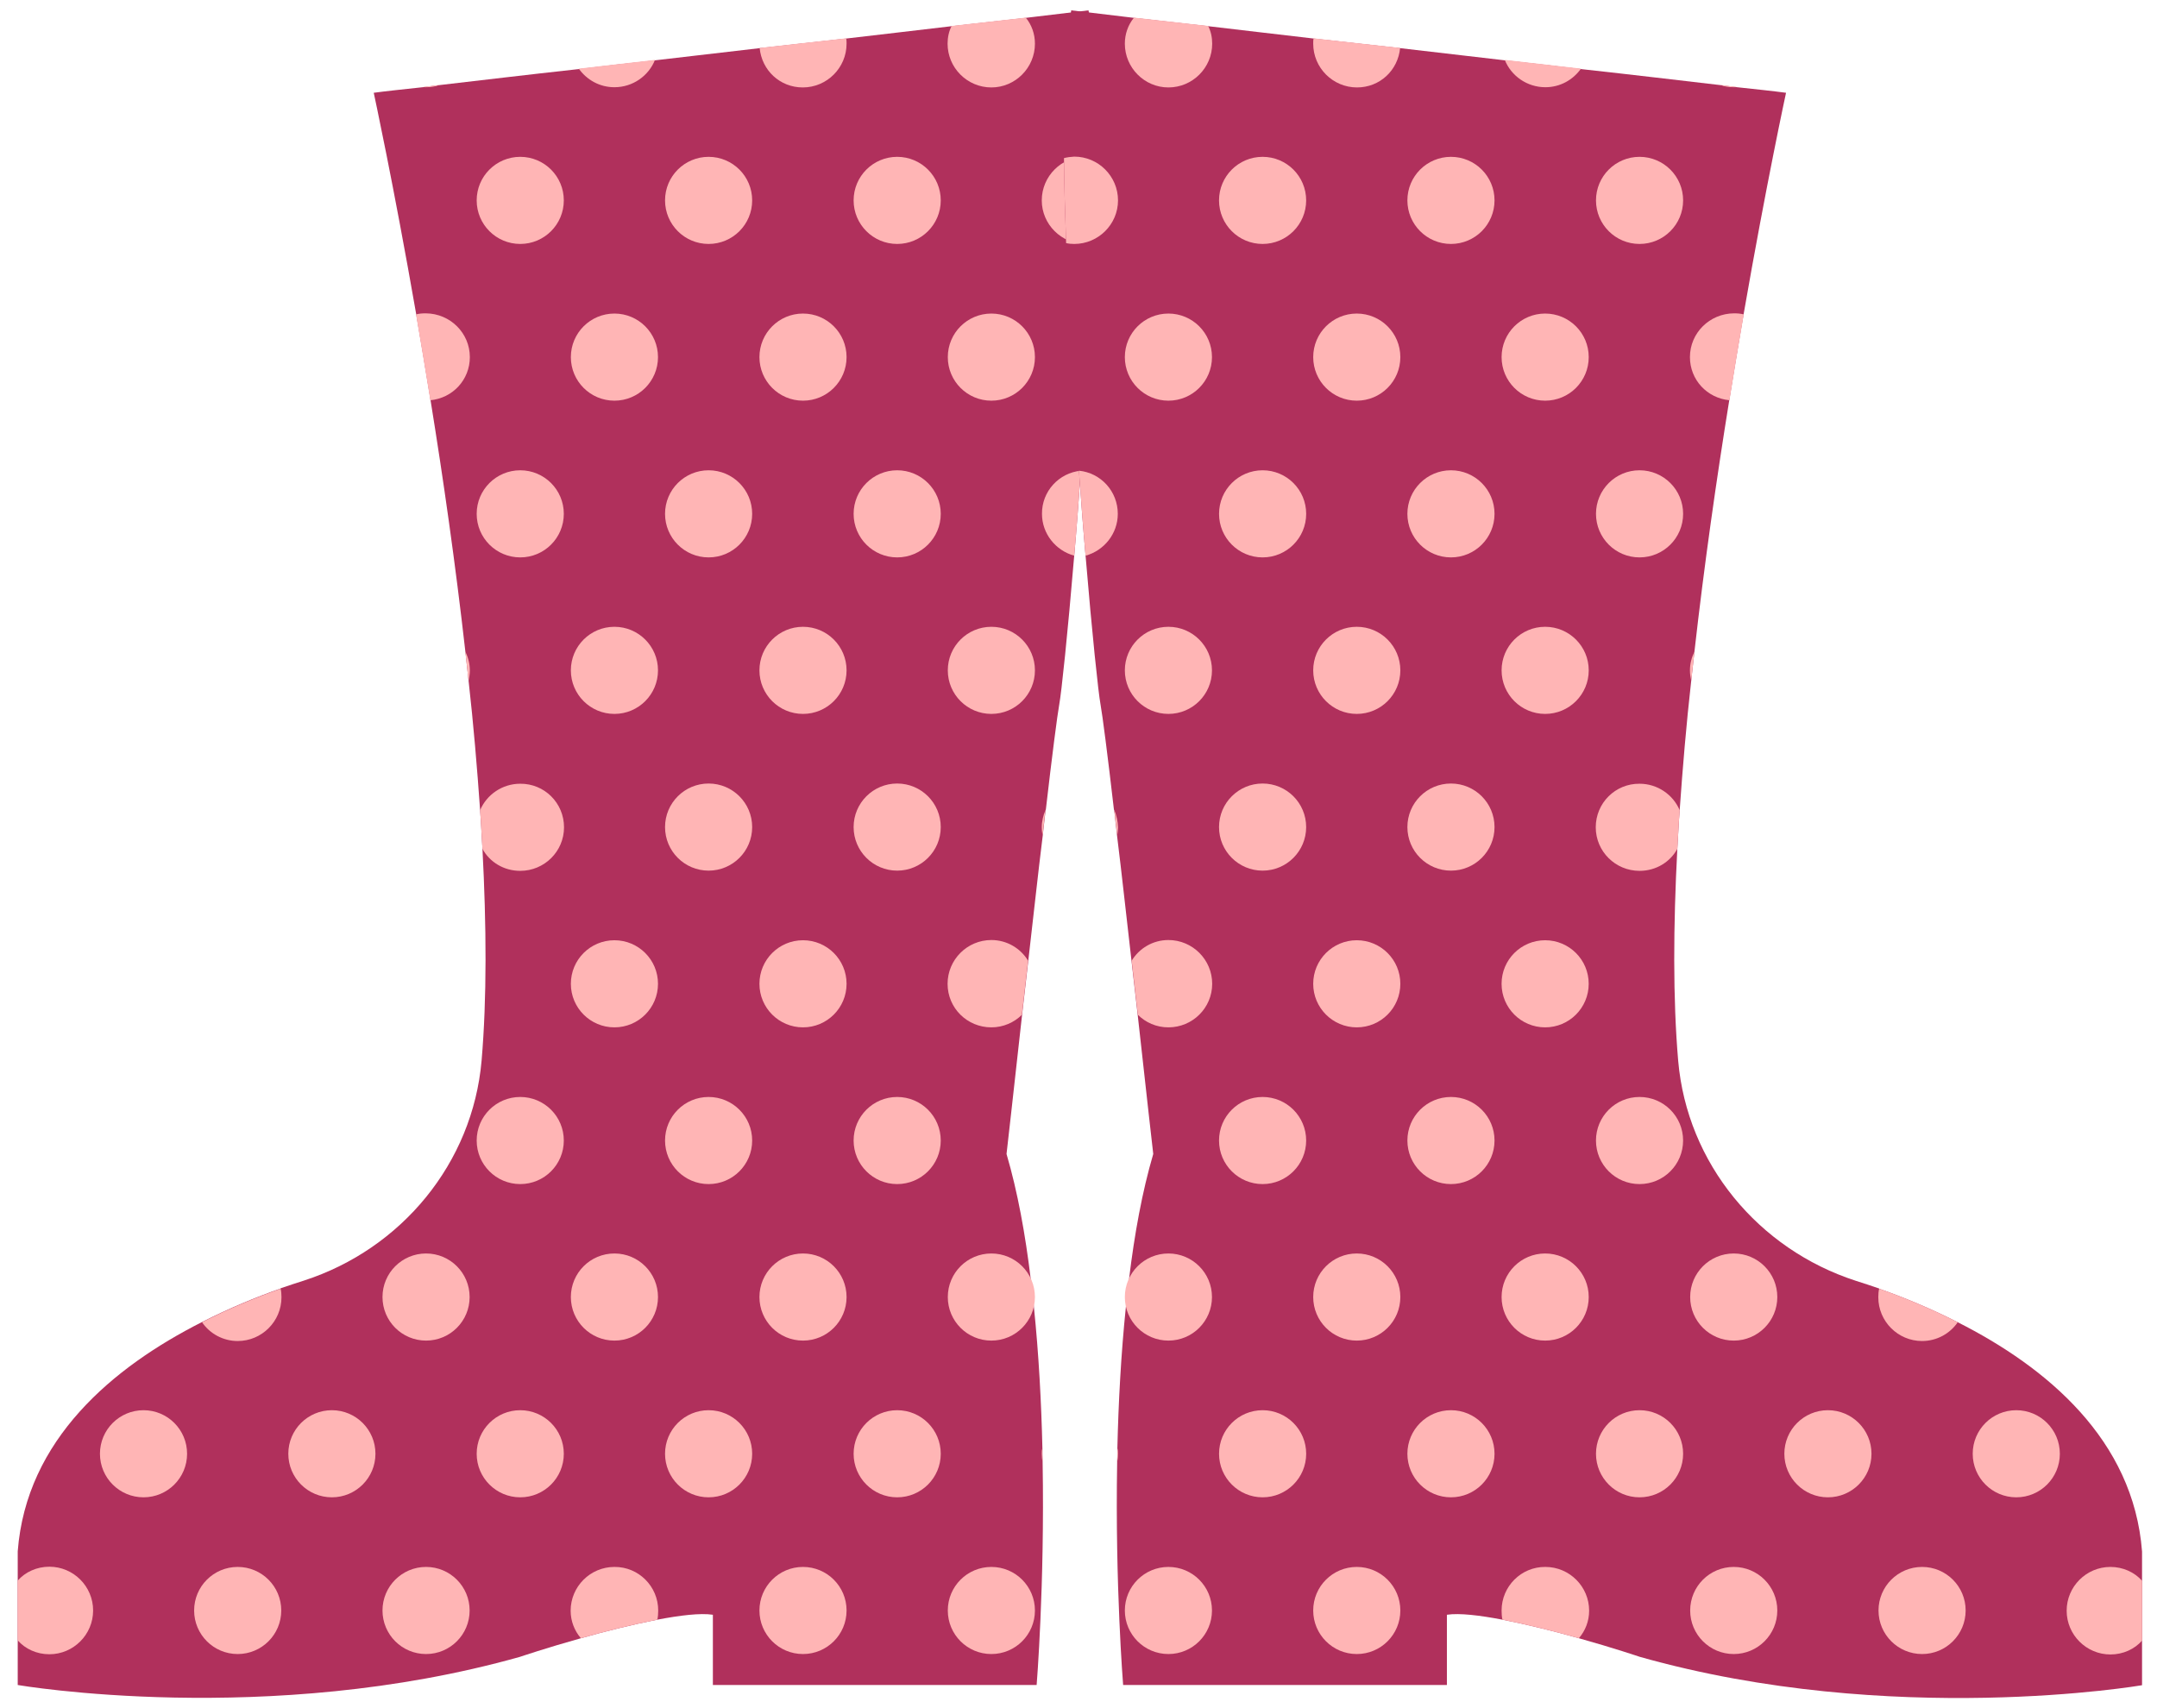 <svg width="101" height="80" viewBox="0 0 101 80" fill="none" xmlns="http://www.w3.org/2000/svg">
<g clip-path="url(#clip0_301_2035)">
<path d="M51.31 7.405C51.3 8.665 51.26 10.005 51.21 11.385C51.1 14.895 50.86 18.645 50.61 22.035C50.51 23.445 50.41 24.785 50.3 26.015C49.99 29.725 49.7 32.445 49.6 32.985C49.51 33.475 49.26 35.405 48.97 37.925C48.97 37.925 48.96 37.925 48.96 37.935C48.92 38.315 48.87 38.705 48.83 39.095C48.6 40.945 48.38 43.005 48.15 44.985L47.86 47.515C47.46 51.155 47.13 54.045 47.13 54.045C47.65 55.815 48.01 57.805 48.26 59.875V59.885C48.32 60.325 48.37 60.755 48.41 61.195C48.64 63.415 48.76 65.695 48.81 67.825C48.81 68.035 48.81 68.255 48.82 68.455V68.495C48.92 74.245 48.54 78.915 48.54 78.915H33.38V75.625C32.79 75.535 31.83 75.655 30.78 75.855C29.61 76.085 28.32 76.405 27.2 76.725C25.59 77.175 24.35 77.595 24.35 77.595C12.54 80.925 0.83 78.915 0.83 78.915V72.655C1.23 67.415 5.29 64.025 9.46 61.915C10.72 61.275 11.97 60.755 13.14 60.345V60.335C13.52 60.205 13.88 60.085 14.23 59.975C18.8 58.495 22.13 54.475 22.55 49.675C22.8 46.765 22.78 43.355 22.59 39.745C22.55 39.155 22.53 38.555 22.48 37.945C22.48 37.935 22.48 37.935 22.48 37.935C22.34 35.945 22.17 33.915 21.94 31.875C21.89 31.425 21.84 30.975 21.79 30.515C21.33 26.435 20.75 22.385 20.16 18.745C19.93 17.335 19.71 15.995 19.49 14.725C18.42 8.585 17.5 4.345 17.5 4.345C18.09 4.265 18.87 4.185 19.79 4.085C19.8 4.085 19.8 4.085 19.8 4.085C20.05 4.045 20.3 4.025 20.58 3.985C22.39 3.775 24.64 3.505 27.1 3.235C28.26 3.095 29.45 2.955 30.67 2.825C32.29 2.635 33.95 2.445 35.57 2.255C36.95 2.105 38.32 1.945 39.62 1.805C41.4 1.595 43.07 1.405 44.57 1.225C45.89 1.075 47.07 0.945 48.04 0.835C49.87 0.615 50.97 0.485 50.97 0.485C51.23 2.085 51.34 4.545 51.31 7.405Z" fill="#B0305C"/>
<path d="M0.83 76.825C1.18 77.225 1.72 77.475 2.31 77.475C3.44 77.475 4.36 76.555 4.36 75.425C4.36 74.295 3.44 73.375 2.31 73.375C1.72 73.375 1.18 73.625 0.83 74.025V76.825Z" fill="#FFB5B5"/>
<path d="M11.13 77.465C12.257 77.465 13.17 76.552 13.17 75.425C13.17 74.298 12.257 73.385 11.13 73.385C10.003 73.385 9.09 74.298 9.09 75.425C9.09 76.552 10.003 77.465 11.13 77.465Z" fill="#FFB5B5"/>
<path d="M19.95 77.465C21.077 77.465 21.99 76.552 21.99 75.425C21.99 74.298 21.077 73.385 19.95 73.385C18.823 73.385 17.91 74.298 17.91 75.425C17.91 76.552 18.823 77.465 19.95 77.465Z" fill="#FFB5B5"/>
<path d="M30.82 75.425C30.82 75.575 30.81 75.715 30.78 75.855C29.61 76.085 28.32 76.405 27.2 76.725C26.9 76.375 26.72 75.925 26.72 75.435C26.72 74.305 27.64 73.385 28.77 73.385C29.9 73.375 30.82 74.295 30.82 75.425Z" fill="#FFB5B5"/>
<path d="M37.6 77.465C38.727 77.465 39.64 76.552 39.64 75.425C39.64 74.298 38.727 73.385 37.6 73.385C36.473 73.385 35.56 74.298 35.56 75.425C35.56 76.552 36.473 77.465 37.6 77.465Z" fill="#FFB5B5"/>
<path d="M46.42 77.465C47.547 77.465 48.46 76.552 48.46 75.425C48.46 74.298 47.547 73.385 46.42 73.385C45.293 73.385 44.38 74.298 44.38 75.425C44.38 76.552 45.293 77.465 46.42 77.465Z" fill="#FFB5B5"/>
<path d="M6.72 70.125C7.847 70.125 8.76 69.212 8.76 68.085C8.76 66.958 7.847 66.045 6.72 66.045C5.594 66.045 4.68 66.958 4.68 68.085C4.68 69.212 5.594 70.125 6.72 70.125Z" fill="#FFB5B5"/>
<path d="M15.54 70.125C16.667 70.125 17.58 69.212 17.58 68.085C17.58 66.958 16.667 66.045 15.54 66.045C14.413 66.045 13.5 66.958 13.5 68.085C13.5 69.212 14.413 70.125 15.54 70.125Z" fill="#FFB5B5"/>
<path d="M24.36 70.125C25.487 70.125 26.4 69.212 26.4 68.085C26.4 66.958 25.487 66.045 24.36 66.045C23.234 66.045 22.32 66.958 22.32 68.085C22.32 69.212 23.234 70.125 24.36 70.125Z" fill="#FFB5B5"/>
<path d="M33.18 70.125C34.307 70.125 35.22 69.212 35.22 68.085C35.22 66.958 34.307 66.045 33.18 66.045C32.053 66.045 31.14 66.958 31.14 68.085C31.14 69.212 32.053 70.125 33.18 70.125Z" fill="#FFB5B5"/>
<path d="M42.01 70.125C43.137 70.125 44.05 69.212 44.05 68.085C44.05 66.958 43.137 66.045 42.01 66.045C40.884 66.045 39.97 66.958 39.97 68.085C39.97 69.212 40.884 70.125 42.01 70.125Z" fill="#FFB5B5"/>
<path d="M48.82 68.465C48.79 68.335 48.78 68.215 48.78 68.085C48.78 67.995 48.78 67.905 48.81 67.835C48.81 68.055 48.81 68.265 48.82 68.465Z" fill="#FFB5B5"/>
<path d="M13.18 60.755C13.18 61.885 12.26 62.805 11.13 62.805C10.44 62.805 9.82 62.455 9.46 61.925C10.72 61.285 11.97 60.765 13.14 60.355C13.17 60.475 13.18 60.615 13.18 60.755Z" fill="#FFB5B5"/>
<path d="M19.95 62.785C21.077 62.785 21.99 61.872 21.99 60.745C21.99 59.618 21.077 58.705 19.95 58.705C18.823 58.705 17.91 59.618 17.91 60.745C17.91 61.872 18.823 62.785 19.95 62.785Z" fill="#FFB5B5"/>
<path d="M28.77 62.785C29.897 62.785 30.81 61.872 30.81 60.745C30.81 59.618 29.897 58.705 28.77 58.705C27.643 58.705 26.73 59.618 26.73 60.745C26.73 61.872 27.643 62.785 28.77 62.785Z" fill="#FFB5B5"/>
<path d="M37.6 62.785C38.727 62.785 39.64 61.872 39.64 60.745C39.64 59.618 38.727 58.705 37.6 58.705C36.473 58.705 35.56 59.618 35.56 60.745C35.56 61.872 36.473 62.785 37.6 62.785Z" fill="#FFB5B5"/>
<path d="M46.42 62.785C47.547 62.785 48.46 61.872 48.46 60.745C48.46 59.618 47.547 58.705 46.42 58.705C45.293 58.705 44.38 59.618 44.38 60.745C44.38 61.872 45.293 62.785 46.42 62.785Z" fill="#FFB5B5"/>
<path d="M24.36 55.455C25.487 55.455 26.4 54.542 26.4 53.415C26.4 52.288 25.487 51.375 24.36 51.375C23.234 51.375 22.32 52.288 22.32 53.415C22.32 54.542 23.234 55.455 24.36 55.455Z" fill="#FFB5B5"/>
<path d="M33.18 55.455C34.307 55.455 35.22 54.542 35.22 53.415C35.22 52.288 34.307 51.375 33.18 51.375C32.053 51.375 31.14 52.288 31.14 53.415C31.14 54.542 32.053 55.455 33.18 55.455Z" fill="#FFB5B5"/>
<path d="M42.01 55.455C43.137 55.455 44.05 54.542 44.05 53.415C44.05 52.288 43.137 51.375 42.01 51.375C40.884 51.375 39.97 52.288 39.97 53.415C39.97 54.542 40.884 55.455 42.01 55.455Z" fill="#FFB5B5"/>
<path d="M28.77 48.115C29.897 48.115 30.81 47.202 30.81 46.075C30.81 44.948 29.897 44.035 28.77 44.035C27.643 44.035 26.73 44.948 26.73 46.075C26.73 47.202 27.643 48.115 28.77 48.115Z" fill="#FFB5B5"/>
<path d="M37.6 48.115C38.727 48.115 39.64 47.202 39.64 46.075C39.64 44.948 38.727 44.035 37.6 44.035C36.473 44.035 35.56 44.948 35.56 46.075C35.56 47.202 36.473 48.115 37.6 48.115Z" fill="#FFB5B5"/>
<path d="M47.85 47.525C47.49 47.885 46.98 48.115 46.42 48.115C45.29 48.115 44.37 47.215 44.37 46.075C44.37 44.945 45.29 44.025 46.42 44.025C47.15 44.025 47.79 44.415 48.14 44.995L47.85 47.525Z" fill="#FFB5B5"/>
<path d="M26.41 38.745C26.41 39.875 25.49 40.785 24.36 40.785C23.59 40.785 22.93 40.375 22.59 39.755C22.55 39.165 22.53 38.565 22.48 37.955C22.48 37.945 22.48 37.945 22.48 37.945C22.79 37.215 23.52 36.705 24.36 36.705C25.49 36.695 26.41 37.605 26.41 38.745Z" fill="#FFB5B5"/>
<path d="M33.18 40.775C34.307 40.775 35.22 39.862 35.22 38.735C35.22 37.608 34.307 36.695 33.18 36.695C32.053 36.695 31.14 37.608 31.14 38.735C31.14 39.862 32.053 40.775 33.18 40.775Z" fill="#FFB5B5"/>
<path d="M42.01 40.775C43.137 40.775 44.05 39.862 44.05 38.735C44.05 37.608 43.137 36.695 42.01 36.695C40.884 36.695 39.97 37.608 39.97 38.735C39.97 39.862 40.884 40.775 42.01 40.775Z" fill="#FFB5B5"/>
<path d="M48.95 37.945C48.91 38.325 48.86 38.715 48.82 39.105C48.79 38.995 48.78 38.865 48.78 38.745C48.78 38.465 48.85 38.185 48.95 37.945Z" fill="#FFB5B5"/>
<path d="M22 31.405C22 31.565 21.97 31.735 21.94 31.885C21.89 31.435 21.84 30.985 21.79 30.525C21.92 30.785 22 31.085 22 31.405Z" fill="#FFB5B5"/>
<path d="M28.77 33.435C29.897 33.435 30.81 32.522 30.81 31.395C30.81 30.268 29.897 29.355 28.77 29.355C27.643 29.355 26.73 30.268 26.73 31.395C26.73 32.522 27.643 33.435 28.77 33.435Z" fill="#FFB5B5"/>
<path d="M37.6 33.435C38.727 33.435 39.64 32.522 39.64 31.395C39.64 30.268 38.727 29.355 37.6 29.355C36.473 29.355 35.56 30.268 35.56 31.395C35.56 32.522 36.473 33.435 37.6 33.435Z" fill="#FFB5B5"/>
<path d="M46.42 33.435C47.547 33.435 48.46 32.522 48.46 31.395C48.46 30.268 47.547 29.355 46.42 29.355C45.293 29.355 44.38 30.268 44.38 31.395C44.38 32.522 45.293 33.435 46.42 33.435Z" fill="#FFB5B5"/>
<path d="M24.36 26.105C25.487 26.105 26.4 25.192 26.4 24.065C26.4 22.938 25.487 22.025 24.36 22.025C23.234 22.025 22.32 22.938 22.32 24.065C22.32 25.192 23.234 26.105 24.36 26.105Z" fill="#FFB5B5"/>
<path d="M33.18 26.105C34.307 26.105 35.22 25.192 35.22 24.065C35.22 22.938 34.307 22.025 33.18 22.025C32.053 22.025 31.14 22.938 31.14 24.065C31.14 25.192 32.053 26.105 33.18 26.105Z" fill="#FFB5B5"/>
<path d="M42.01 26.105C43.137 26.105 44.05 25.192 44.05 24.065C44.05 22.938 43.137 22.025 42.01 22.025C40.884 22.025 39.97 22.938 39.97 24.065C39.97 25.192 40.884 26.105 42.01 26.105Z" fill="#FFB5B5"/>
<path d="M50.61 22.045C50.51 23.455 50.41 24.795 50.3 26.025C49.43 25.785 48.79 24.995 48.79 24.065C48.78 23.015 49.58 22.145 50.61 22.045Z" fill="#FFB5B5"/>
<path d="M22 16.725C22 17.785 21.2 18.645 20.15 18.745C19.92 17.335 19.7 15.995 19.48 14.725C19.63 14.685 19.78 14.675 19.94 14.675C21.08 14.685 22 15.595 22 16.725Z" fill="#FFB5B5"/>
<path d="M28.77 18.765C29.897 18.765 30.81 17.852 30.81 16.725C30.81 15.598 29.897 14.685 28.77 14.685C27.643 14.685 26.73 15.598 26.73 16.725C26.73 17.852 27.643 18.765 28.77 18.765Z" fill="#FFB5B5"/>
<path d="M37.6 18.765C38.727 18.765 39.64 17.852 39.64 16.725C39.64 15.598 38.727 14.685 37.6 14.685C36.473 14.685 35.56 15.598 35.56 16.725C35.56 17.852 36.473 18.765 37.6 18.765Z" fill="#FFB5B5"/>
<path d="M46.42 18.765C47.547 18.765 48.46 17.852 48.46 16.725C48.46 15.598 47.547 14.685 46.42 14.685C45.293 14.685 44.38 15.598 44.38 16.725C44.38 17.852 45.293 18.765 46.42 18.765Z" fill="#FFB5B5"/>
<path d="M24.36 11.425C25.487 11.425 26.4 10.512 26.4 9.385C26.4 8.258 25.487 7.345 24.36 7.345C23.234 7.345 22.32 8.258 22.32 9.385C22.32 10.512 23.234 11.425 24.36 11.425Z" fill="#FFB5B5"/>
<path d="M33.18 11.425C34.307 11.425 35.22 10.512 35.22 9.385C35.22 8.258 34.307 7.345 33.18 7.345C32.053 7.345 31.14 8.258 31.14 9.385C31.14 10.512 32.053 11.425 33.18 11.425Z" fill="#FFB5B5"/>
<path d="M42.01 11.425C43.137 11.425 44.05 10.512 44.05 9.385C44.05 8.258 43.137 7.345 42.01 7.345C40.884 7.345 39.97 8.258 39.97 9.385C39.97 10.512 40.884 11.425 42.01 11.425Z" fill="#FFB5B5"/>
<path d="M51.31 7.405C51.3 8.665 51.26 10.005 51.21 11.385C51.08 11.415 50.96 11.425 50.83 11.425C49.7 11.425 48.78 10.505 48.78 9.385C48.78 8.255 49.7 7.335 50.83 7.335C51 7.345 51.16 7.365 51.31 7.405Z" fill="#FFB5B5"/>
<path d="M20.58 3.975C20.39 4.055 20.18 4.085 19.95 4.085C19.9 4.085 19.85 4.085 19.8 4.075C20.05 4.045 20.3 4.015 20.58 3.975Z" fill="#FFB5B5"/>
<path d="M30.67 2.805C30.37 3.555 29.63 4.085 28.77 4.085C28.08 4.085 27.48 3.745 27.1 3.215C28.26 3.085 29.45 2.945 30.67 2.805Z" fill="#FFB5B5"/>
<path d="M39.64 2.045C39.64 3.175 38.72 4.095 37.59 4.095C36.52 4.095 35.67 3.295 35.57 2.245C36.95 2.095 38.32 1.935 39.62 1.795C39.64 1.875 39.64 1.955 39.64 2.045Z" fill="#FFB5B5"/>
<path d="M48.46 2.045C48.46 3.175 47.54 4.095 46.42 4.095C45.29 4.095 44.37 3.175 44.37 2.045C44.37 1.755 44.43 1.465 44.56 1.215C45.88 1.065 47.06 0.935 48.03 0.825C48.31 1.165 48.46 1.595 48.46 2.045Z" fill="#FFB5B5"/>
<path d="M49.82 7.405C49.83 8.665 49.87 10.005 49.92 11.385C50.03 14.895 50.27 18.645 50.52 22.035C50.62 23.445 50.72 24.785 50.83 26.015C51.14 29.725 51.43 32.445 51.53 32.985C51.62 33.475 51.87 35.405 52.16 37.925C52.16 37.925 52.17 37.925 52.17 37.935C52.21 38.315 52.26 38.705 52.3 39.095C52.53 40.945 52.75 43.005 52.98 44.985L53.27 47.515C53.67 51.155 54 54.045 54 54.045C53.48 55.815 53.12 57.805 52.87 59.875V59.885C52.81 60.325 52.76 60.755 52.72 61.195C52.49 63.415 52.37 65.695 52.32 67.825C52.32 68.035 52.32 68.255 52.31 68.455V68.495C52.21 74.245 52.59 78.915 52.59 78.915H67.75V75.625C68.34 75.535 69.3 75.655 70.35 75.855C71.52 76.085 72.81 76.405 73.93 76.725C75.54 77.175 76.78 77.595 76.78 77.595C88.59 80.935 100.3 78.925 100.3 78.925V72.665C99.9 67.425 95.84 64.035 91.67 61.925C90.41 61.285 89.16 60.765 87.99 60.355V60.345C87.61 60.215 87.25 60.095 86.9 59.985C82.33 58.505 79 54.485 78.58 49.685C78.33 46.775 78.35 43.365 78.54 39.755C78.58 39.165 78.6 38.565 78.65 37.955C78.65 37.945 78.65 37.945 78.65 37.945C78.79 35.955 78.96 33.925 79.19 31.885C79.24 31.435 79.29 30.985 79.34 30.525C79.8 26.445 80.38 22.395 80.97 18.755C81.2 17.345 81.42 16.005 81.64 14.735C82.71 8.585 83.63 4.345 83.63 4.345C83.04 4.265 82.26 4.185 81.34 4.085C81.33 4.085 81.33 4.085 81.33 4.085C81.08 4.045 80.83 4.025 80.55 3.985C78.74 3.775 76.49 3.505 74.03 3.235C72.87 3.095 71.68 2.955 70.46 2.825C68.84 2.635 67.18 2.445 65.56 2.255C64.18 2.105 62.81 1.945 61.51 1.805C59.73 1.595 58.06 1.405 56.56 1.225C55.24 1.075 54.06 0.945 53.09 0.835C51.26 0.615 50.16 0.485 50.16 0.485C49.89 2.085 49.79 4.545 49.82 7.405Z" fill="#B0305C"/>
<path d="M100.301 74.035C99.951 73.635 99.41 73.385 98.82 73.385C97.691 73.385 96.77 74.305 96.77 75.435C96.77 76.565 97.691 77.485 98.82 77.485C99.41 77.485 99.951 77.235 100.301 76.835V74.035Z" fill="#FFB5B5"/>
<path d="M90.001 77.465C91.127 77.465 92.04 76.552 92.04 75.425C92.04 74.298 91.127 73.385 90.001 73.385C88.874 73.385 87.96 74.298 87.96 75.425C87.96 76.552 88.874 77.465 90.001 77.465Z" fill="#FFB5B5"/>
<path d="M81.181 77.465C82.307 77.465 83.221 76.552 83.221 75.425C83.221 74.298 82.307 73.385 81.181 73.385C80.054 73.385 79.141 74.298 79.141 75.425C79.141 76.552 80.054 77.465 81.181 77.465Z" fill="#FFB5B5"/>
<path d="M70.311 75.425C70.311 75.575 70.32 75.715 70.35 75.855C71.52 76.085 72.811 76.405 73.93 76.725C74.231 76.375 74.41 75.925 74.41 75.435C74.41 74.305 73.49 73.385 72.361 73.385C71.231 73.375 70.311 74.295 70.311 75.425Z" fill="#FFB5B5"/>
<path d="M63.53 77.465C64.657 77.465 65.57 76.552 65.57 75.425C65.57 74.298 64.657 73.385 63.53 73.385C62.404 73.385 61.49 74.298 61.49 75.425C61.49 76.552 62.404 77.465 63.53 77.465Z" fill="#FFB5B5"/>
<path d="M54.71 77.465C55.837 77.465 56.75 76.552 56.75 75.425C56.75 74.298 55.837 73.385 54.71 73.385C53.584 73.385 52.67 74.298 52.67 75.425C52.67 76.552 53.584 77.465 54.71 77.465Z" fill="#FFB5B5"/>
<path d="M94.411 70.125C95.537 70.125 96.451 69.212 96.451 68.085C96.451 66.958 95.537 66.045 94.411 66.045C93.284 66.045 92.371 66.958 92.371 68.085C92.371 69.212 93.284 70.125 94.411 70.125Z" fill="#FFB5B5"/>
<path d="M85.591 70.125C86.717 70.125 87.631 69.212 87.631 68.085C87.631 66.958 86.717 66.045 85.591 66.045C84.464 66.045 83.551 66.958 83.551 68.085C83.551 69.212 84.464 70.125 85.591 70.125Z" fill="#FFB5B5"/>
<path d="M76.77 70.125C77.897 70.125 78.811 69.212 78.811 68.085C78.811 66.958 77.897 66.045 76.77 66.045C75.644 66.045 74.731 66.958 74.731 68.085C74.731 69.212 75.644 70.125 76.77 70.125Z" fill="#FFB5B5"/>
<path d="M67.94 70.125C69.067 70.125 69.98 69.212 69.98 68.085C69.98 66.958 69.067 66.045 67.94 66.045C66.814 66.045 65.9 66.958 65.9 68.085C65.9 69.212 66.814 70.125 67.94 70.125Z" fill="#FFB5B5"/>
<path d="M59.121 70.125C60.247 70.125 61.161 69.212 61.161 68.085C61.161 66.958 60.247 66.045 59.121 66.045C57.994 66.045 57.081 66.958 57.081 68.085C57.081 69.212 57.994 70.125 59.121 70.125Z" fill="#FFB5B5"/>
<path d="M52.31 68.465C52.34 68.335 52.35 68.215 52.35 68.085C52.35 67.995 52.35 67.905 52.321 67.835C52.321 68.055 52.321 68.265 52.31 68.465Z" fill="#FFB5B5"/>
<path d="M87.95 60.755C87.95 61.885 88.87 62.805 90 62.805C90.69 62.805 91.31 62.455 91.67 61.925C90.41 61.285 89.16 60.765 87.99 60.355C87.96 60.475 87.95 60.615 87.95 60.755Z" fill="#FFB5B5"/>
<path d="M81.181 62.785C82.307 62.785 83.221 61.872 83.221 60.745C83.221 59.618 82.307 58.705 81.181 58.705C80.054 58.705 79.141 59.618 79.141 60.745C79.141 61.872 80.054 62.785 81.181 62.785Z" fill="#FFB5B5"/>
<path d="M72.35 62.785C73.477 62.785 74.391 61.872 74.391 60.745C74.391 59.618 73.477 58.705 72.35 58.705C71.224 58.705 70.311 59.618 70.311 60.745C70.311 61.872 71.224 62.785 72.35 62.785Z" fill="#FFB5B5"/>
<path d="M63.53 62.785C64.657 62.785 65.57 61.872 65.57 60.745C65.57 59.618 64.657 58.705 63.53 58.705C62.404 58.705 61.49 59.618 61.49 60.745C61.49 61.872 62.404 62.785 63.53 62.785Z" fill="#FFB5B5"/>
<path d="M54.71 62.785C55.837 62.785 56.75 61.872 56.75 60.745C56.75 59.618 55.837 58.705 54.71 58.705C53.584 58.705 52.67 59.618 52.67 60.745C52.67 61.872 53.584 62.785 54.71 62.785Z" fill="#FFB5B5"/>
<path d="M76.77 55.455C77.897 55.455 78.81 54.542 78.81 53.415C78.81 52.288 77.897 51.375 76.77 51.375C75.643 51.375 74.73 52.288 74.73 53.415C74.73 54.542 75.643 55.455 76.77 55.455Z" fill="#FFB5B5"/>
<path d="M67.94 55.455C69.067 55.455 69.98 54.542 69.98 53.415C69.98 52.288 69.067 51.375 67.94 51.375C66.813 51.375 65.9 52.288 65.9 53.415C65.9 54.542 66.813 55.455 67.94 55.455Z" fill="#FFB5B5"/>
<path d="M59.12 55.455C60.247 55.455 61.16 54.542 61.16 53.415C61.16 52.288 60.247 51.375 59.12 51.375C57.993 51.375 57.08 52.288 57.08 53.415C57.08 54.542 57.993 55.455 59.12 55.455Z" fill="#FFB5B5"/>
<path d="M72.35 48.115C73.477 48.115 74.39 47.202 74.39 46.075C74.39 44.948 73.477 44.035 72.35 44.035C71.223 44.035 70.31 44.948 70.31 46.075C70.31 47.202 71.223 48.115 72.35 48.115Z" fill="#FFB5B5"/>
<path d="M63.53 48.115C64.657 48.115 65.57 47.202 65.57 46.075C65.57 44.948 64.657 44.035 63.53 44.035C62.404 44.035 61.49 44.948 61.49 46.075C61.49 47.202 62.404 48.115 63.53 48.115Z" fill="#FFB5B5"/>
<path d="M52.99 44.995C53.34 44.415 53.98 44.025 54.71 44.025C55.84 44.025 56.76 44.945 56.76 46.075C56.76 47.205 55.84 48.115 54.71 48.115C54.14 48.115 53.64 47.885 53.28 47.525L52.99 44.995Z" fill="#FFB5B5"/>
<path d="M74.72 38.745C74.72 39.875 75.64 40.785 76.77 40.785C77.54 40.785 78.2 40.375 78.54 39.755C78.58 39.165 78.6 38.565 78.65 37.955C78.65 37.945 78.65 37.945 78.65 37.945C78.34 37.215 77.61 36.705 76.77 36.705C75.64 36.695 74.72 37.605 74.72 38.745Z" fill="#FFB5B5"/>
<path d="M67.94 40.775C69.067 40.775 69.98 39.862 69.98 38.735C69.98 37.608 69.067 36.695 67.94 36.695C66.814 36.695 65.9 37.608 65.9 38.735C65.9 39.862 66.814 40.775 67.94 40.775Z" fill="#FFB5B5"/>
<path d="M59.12 40.775C60.247 40.775 61.16 39.862 61.16 38.735C61.16 37.608 60.247 36.695 59.12 36.695C57.993 36.695 57.08 37.608 57.08 38.735C57.08 39.862 57.993 40.775 59.12 40.775Z" fill="#FFB5B5"/>
<path d="M52.18 37.945C52.22 38.325 52.27 38.715 52.31 39.105C52.34 38.995 52.35 38.865 52.35 38.745C52.34 38.465 52.28 38.185 52.18 37.945Z" fill="#FFB5B5"/>
<path d="M79.13 31.405C79.13 31.565 79.16 31.735 79.19 31.885C79.24 31.435 79.29 30.985 79.34 30.525C79.21 30.785 79.13 31.085 79.13 31.405Z" fill="#FFB5B5"/>
<path d="M72.35 33.435C73.477 33.435 74.391 32.522 74.391 31.395C74.391 30.268 73.477 29.355 72.35 29.355C71.224 29.355 70.311 30.268 70.311 31.395C70.311 32.522 71.224 33.435 72.35 33.435Z" fill="#FFB5B5"/>
<path d="M63.53 33.435C64.657 33.435 65.57 32.522 65.57 31.395C65.57 30.268 64.657 29.355 63.53 29.355C62.404 29.355 61.49 30.268 61.49 31.395C61.49 32.522 62.404 33.435 63.53 33.435Z" fill="#FFB5B5"/>
<path d="M54.71 33.435C55.837 33.435 56.75 32.522 56.75 31.395C56.75 30.268 55.837 29.355 54.71 29.355C53.584 29.355 52.67 30.268 52.67 31.395C52.67 32.522 53.584 33.435 54.71 33.435Z" fill="#FFB5B5"/>
<path d="M76.77 26.105C77.897 26.105 78.811 25.192 78.811 24.065C78.811 22.938 77.897 22.025 76.77 22.025C75.644 22.025 74.731 22.938 74.731 24.065C74.731 25.192 75.644 26.105 76.77 26.105Z" fill="#FFB5B5"/>
<path d="M67.94 26.105C69.067 26.105 69.98 25.192 69.98 24.065C69.98 22.938 69.067 22.025 67.94 22.025C66.814 22.025 65.9 22.938 65.9 24.065C65.9 25.192 66.814 26.105 67.94 26.105Z" fill="#FFB5B5"/>
<path d="M59.121 26.105C60.247 26.105 61.161 25.192 61.161 24.065C61.161 22.938 60.247 22.025 59.121 22.025C57.994 22.025 57.081 22.938 57.081 24.065C57.081 25.192 57.994 26.105 59.121 26.105Z" fill="#FFB5B5"/>
<path d="M50.52 22.045C50.62 23.455 50.721 24.795 50.831 26.025C51.7 25.785 52.34 24.995 52.34 24.065C52.34 23.015 51.55 22.145 50.52 22.045Z" fill="#FFB5B5"/>
<path d="M79.13 16.725C79.13 17.785 79.93 18.645 80.98 18.745C81.21 17.335 81.43 15.995 81.65 14.725C81.5 14.685 81.35 14.675 81.19 14.675C80.05 14.685 79.13 15.595 79.13 16.725Z" fill="#FFB5B5"/>
<path d="M72.35 18.765C73.477 18.765 74.391 17.852 74.391 16.725C74.391 15.598 73.477 14.685 72.35 14.685C71.224 14.685 70.311 15.598 70.311 16.725C70.311 17.852 71.224 18.765 72.35 18.765Z" fill="#FFB5B5"/>
<path d="M63.53 18.765C64.657 18.765 65.57 17.852 65.57 16.725C65.57 15.598 64.657 14.685 63.53 14.685C62.404 14.685 61.49 15.598 61.49 16.725C61.49 17.852 62.404 18.765 63.53 18.765Z" fill="#FFB5B5"/>
<path d="M54.71 18.765C55.837 18.765 56.75 17.852 56.75 16.725C56.75 15.598 55.837 14.685 54.71 14.685C53.584 14.685 52.67 15.598 52.67 16.725C52.67 17.852 53.584 18.765 54.71 18.765Z" fill="#FFB5B5"/>
<path d="M76.77 11.425C77.897 11.425 78.811 10.512 78.811 9.385C78.811 8.258 77.897 7.345 76.77 7.345C75.644 7.345 74.731 8.258 74.731 9.385C74.731 10.512 75.644 11.425 76.77 11.425Z" fill="#FFB5B5"/>
<path d="M67.94 11.425C69.067 11.425 69.98 10.512 69.98 9.385C69.98 8.258 69.067 7.345 67.94 7.345C66.814 7.345 65.9 8.258 65.9 9.385C65.9 10.512 66.814 11.425 67.94 11.425Z" fill="#FFB5B5"/>
<path d="M59.12 11.425C60.247 11.425 61.16 10.512 61.16 9.385C61.16 8.258 60.247 7.345 59.12 7.345C57.993 7.345 57.08 8.258 57.08 9.385C57.08 10.512 57.993 11.425 59.12 11.425Z" fill="#FFB5B5"/>
<path d="M49.82 7.405C49.83 8.665 49.87 10.005 49.92 11.385C50.05 11.415 50.17 11.425 50.3 11.425C51.43 11.425 52.35 10.505 52.35 9.385C52.35 8.255 51.43 7.335 50.3 7.335C50.13 7.345 49.97 7.365 49.82 7.405Z" fill="#FFB5B5"/>
<path d="M80.55 3.975C80.74 4.055 80.95 4.085 81.18 4.085C81.23 4.085 81.28 4.085 81.33 4.075C81.08 4.045 80.83 4.015 80.55 3.975Z" fill="#FFB5B5"/>
<path d="M70.46 2.805C70.76 3.555 71.501 4.085 72.361 4.085C73.05 4.085 73.65 3.745 74.03 3.215C72.87 3.085 71.68 2.945 70.46 2.805Z" fill="#FFB5B5"/>
<path d="M61.49 2.045C61.49 3.175 62.41 4.095 63.54 4.095C64.61 4.095 65.46 3.295 65.56 2.245C64.18 2.095 62.81 1.935 61.51 1.795C61.49 1.875 61.49 1.955 61.49 2.045Z" fill="#FFB5B5"/>
<path d="M52.67 2.045C52.67 3.175 53.59 4.095 54.71 4.095C55.84 4.095 56.76 3.175 56.76 2.045C56.76 1.755 56.7 1.465 56.57 1.215C55.25 1.065 54.07 0.935 53.1 0.825C52.82 1.165 52.67 1.595 52.67 2.045Z" fill="#FFB5B5"/>
</g>
<defs>
<clipPath id="clip0_301_2035">
<rect width="99.47" height="79.03" fill="white" transform="translate(0.83 0.485)"/>
</clipPath>
</defs>
</svg>
